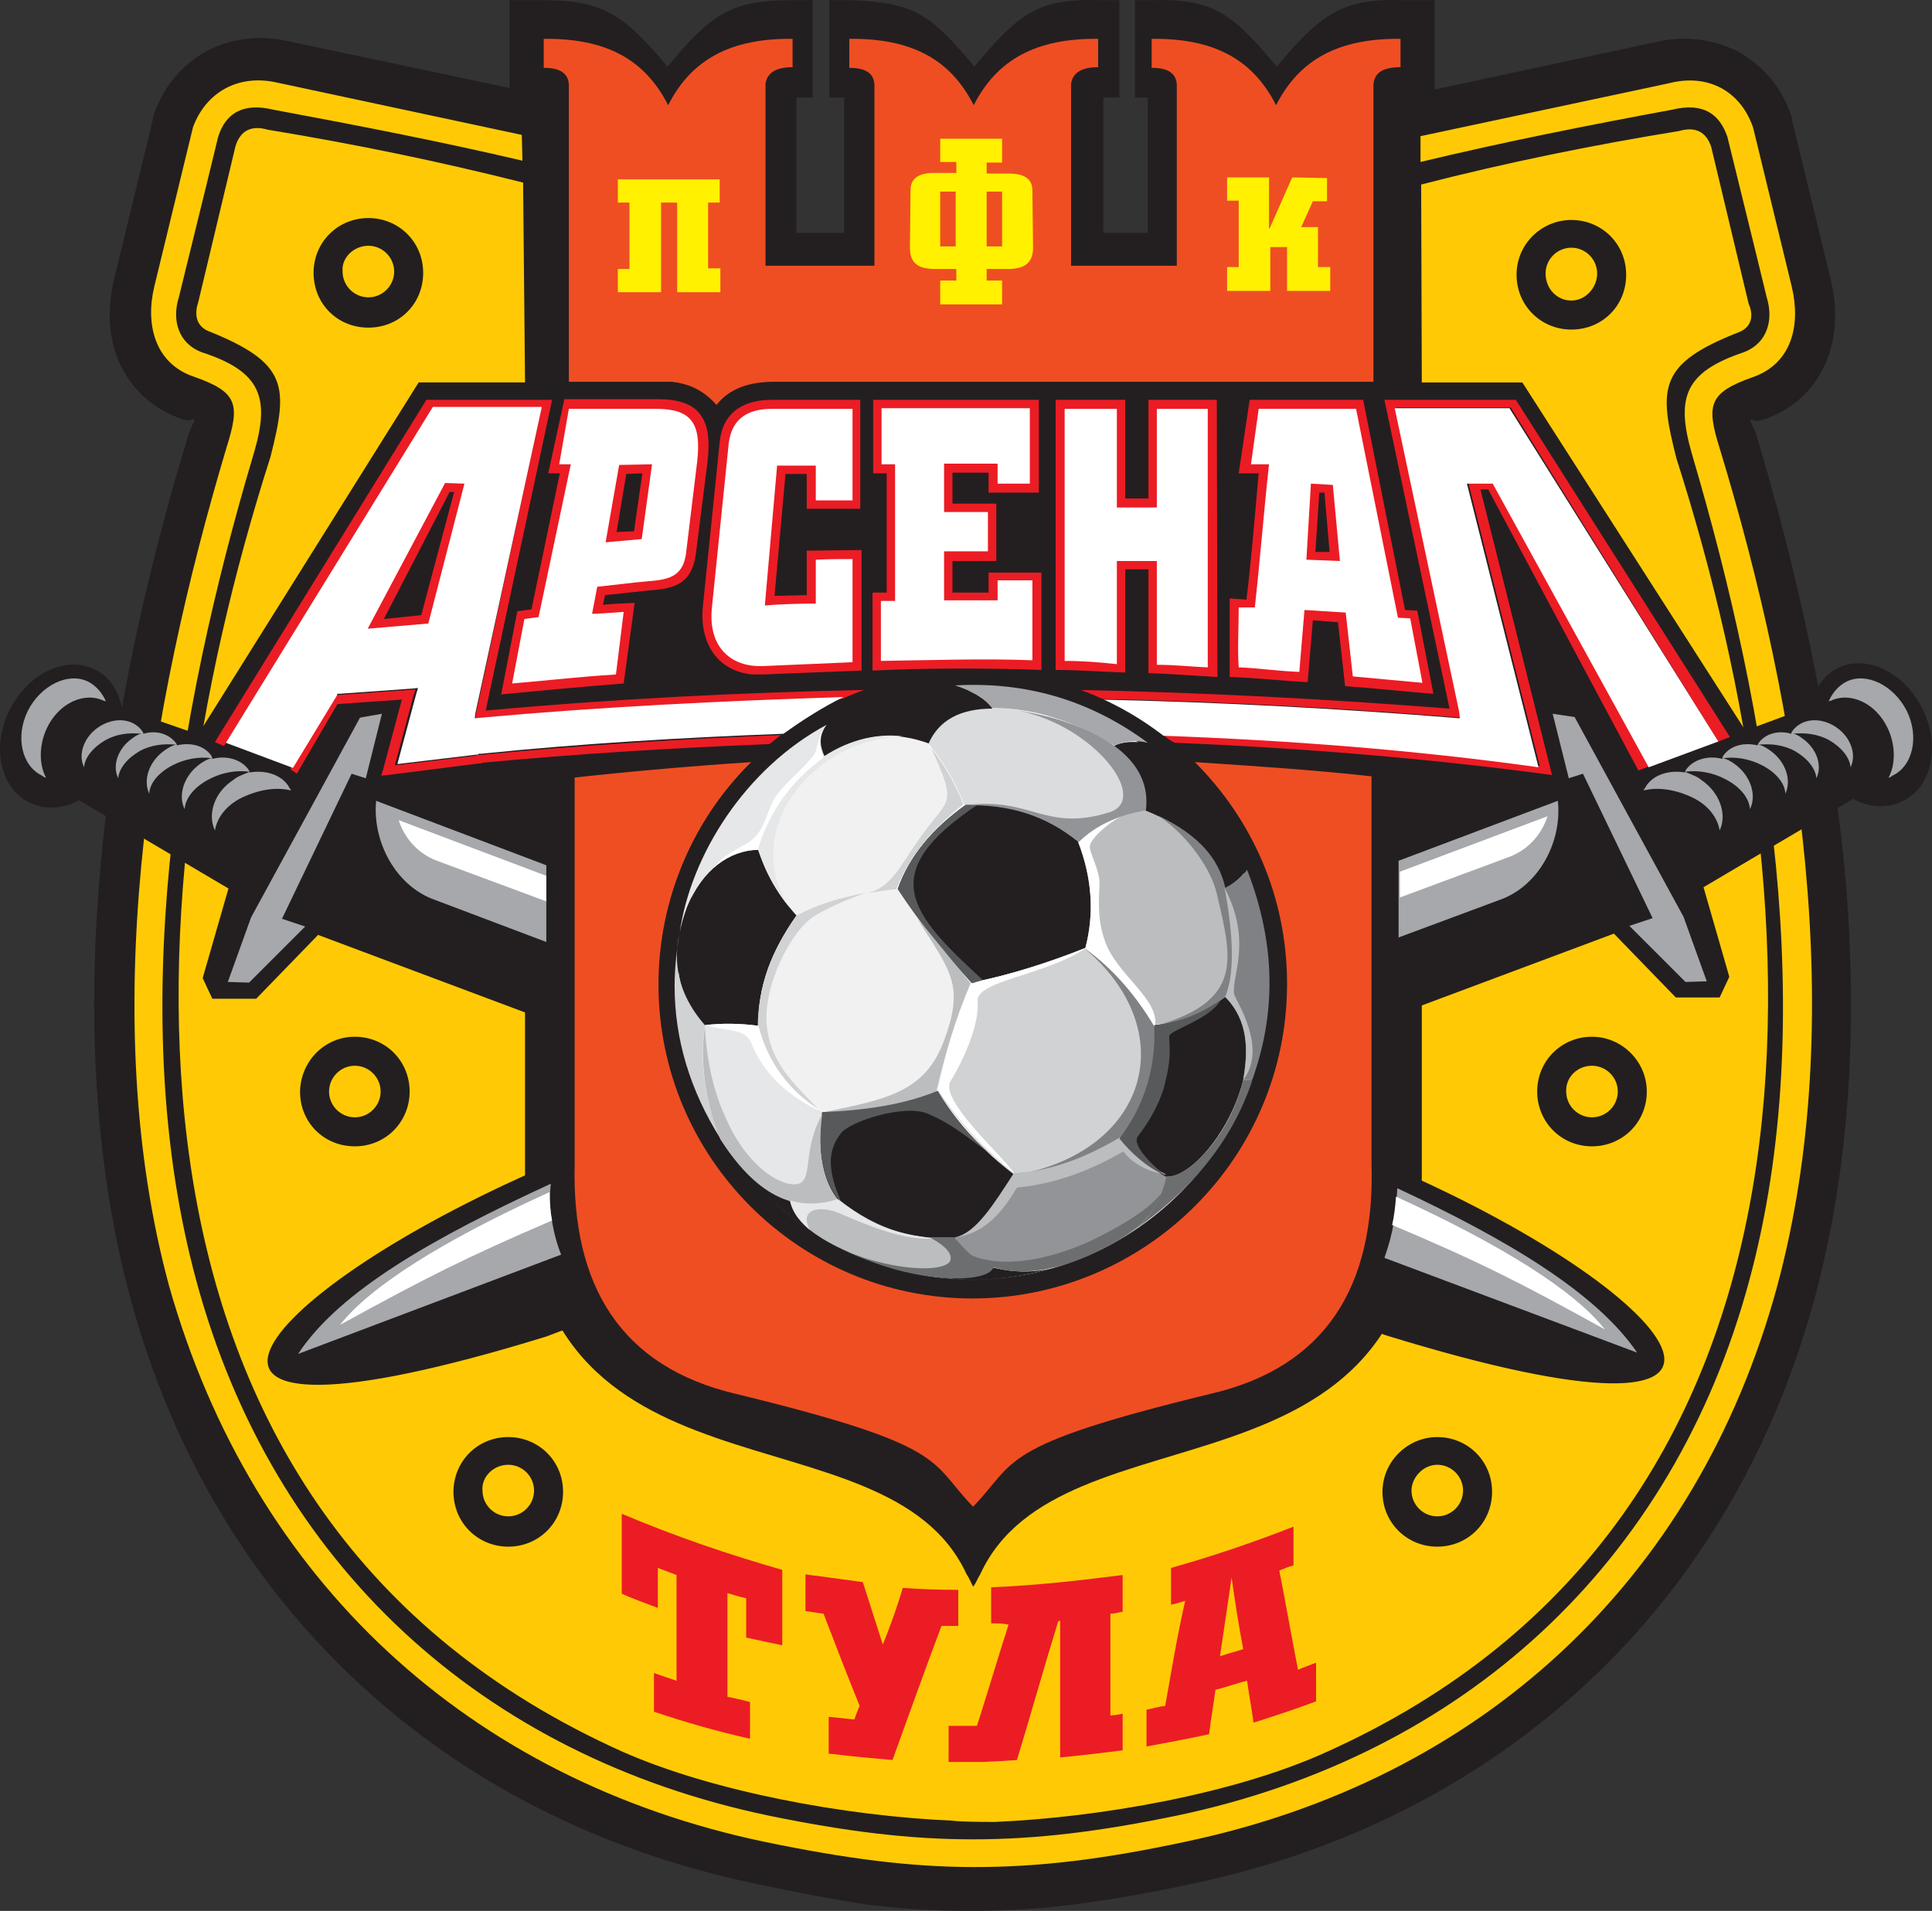 <?xml version="1.0" encoding="UTF-8" standalone="no"?>
<svg
   xmlns:dc="http://purl.org/dc/elements/1.1/"
   xmlns:cc="http://creativecommons.org/ns#"
   xmlns:rdf="http://www.w3.org/1999/02/22-rdf-syntax-ns#"
   xmlns:svg="http://www.w3.org/2000/svg"
   xmlns="http://www.w3.org/2000/svg"
   xmlns:sodipodi="http://sodipodi.sourceforge.net/DTD/sodipodi-0.dtd"
   xmlns:inkscape="http://www.inkscape.org/namespaces/inkscape"
   inkscape:version="1.0 (4035a4fb49, 2020-05-01)"
   sodipodi:docname="87.svg"
   id="svg120"
   version="1.1"
   fill="none"
   viewBox="0 0 300 296.741"
   height="296.741"
   width="300">
  <rect x="0" y="0" width="300" height="296.741" fill="#333333" stroke="none"/>
  <defs
     id="defs124" />
  <sodipodi:namedview
     inkscape:current-layer="svg120"
     inkscape:window-maximized="1"
     inkscape:window-y="-8"
     inkscape:window-x="-8"
     inkscape:cy="148.00002"
     inkscape:cx="149.99998"
     inkscape:zoom="2.4285714"
     showgrid="false"
     id="namedview122"
     inkscape:window-height="1017"
     inkscape:window-width="1920"
     inkscape:pageshadow="2"
     inkscape:pageopacity="0"
     guidetolerance="10"
     gridtolerance="10"
     objecttolerance="10"
     borderopacity="1"
     bordercolor="#666666"
     pagecolor="#ffffff" />
  <path
     id="path2"
     fill="#231f20"
     d="m 117.365,292.537 c -24.326,-5.106 -45.248,-15.817 -61.966,-31.434 -16.518,-15.416 -28.631,-35.438 -35.138,-59.464 -5.806,-21.523 -6.707,-44.647 -4.605,-67.672 2.102,-22.824 7.208,-45.449 13.514,-66.171 0.601,-1.902 1.101,-2.403 1.001,-2.603 -0.1,-0.4 -0.401,0.401 -1.902,-0.1 -4.905,-1.702 -7.908,-4.905 -9.71,-8.709 -1.802,-4.004 -1.902,-8.709 -0.801,-13.214 l 6.006,-24.727 v -0.3 l 0.1,-0.3 c 1.502,-4.405 4.405,-7.808 8.209,-9.911 3.604,-1.902 8.109,-2.603 12.814,-1.502 l 42.145,8.91 5.706,1.201 -0.601,5.806 -0.3,4.205 -0.601,8.109 -3.504,-0.801 0.301,25.727 H 213.668 l -0.1,-25.727 -4.304,1.101 -0.301,-8.309 -0.1,-4.205 -0.1,-5.606 5.406,-1.101 42.946,-9.21 c 4.705,-1.101 9.009,-0.4 12.814,1.502 3.704,2.102 6.707,5.406 8.208,9.911 l 0.1,0.3 v 0.3 l 6.007,24.727 c 1.101,4.405 1.001,9.21 -0.801,13.214 -1.802,4.004 -4.905,7.108 -9.71,8.709 -1.502,0.601 -1.702,-0.4 -1.902,0.1 -0.101,0.3 0.4,0.701 1.001,2.603 6.206,20.723 11.212,43.347 13.514,66.171 2.202,23.025 1.201,46.25 -4.605,67.673 -6.507,23.925 -18.62,44.047 -35.137,59.463 -16.718,15.617 -37.841,26.429 -61.967,31.434 -6.507,1.401 -12.413,2.402 -17.819,3.103 -5.406,0.701 -10.711,1.001 -16.117,1.001 h -0.1 c -5.406,0 -10.612,-0.3 -16.117,-1.001 -4.706,-0.701 -10.412,-1.802 -17.119,-3.203 z" />
  <path
     id="path4"
     fill="#ffca05"
     d="m 247.204,165.501 c 2.203,0 4.005,1.802 4.005,4.004 0,2.203 -1.802,4.004 -4.005,4.004 -2.202,0 -4.004,-1.801 -4.004,-4.004 -0.1,-2.202 1.702,-4.004 4.004,-4.004 z m -128.437,120.529 c 12.613,2.603 22.524,3.904 32.535,3.904 h 0.1 c 10.01,0 19.921,-1.201 32.535,-3.904 45.849,-9.61 79.485,-40.343 91.998,-86.192 11.212,-41.445 3.504,-89.496 -8.91,-130.24 -2.102,-6.707 -1.701,-8.609 5.106,-11.012 6.106,-2.102 7.508,-8.109 6.106,-14.015 l -6.006,-24.727 c -1.902,-5.606 -6.907,-8.509 -13.114,-6.907 l -38.541,8.209 v 4.004 c 12.914,-3.103 26.028,-5.706 39.042,-8.109 4.905,-1.201 7.407,0.701 8.609,4.205 2.102,8.609 4.004,16.217 6.106,24.927 1.101,3.504 0.1,7.108 -3.503,8.509 -9.31,3.103 -10.612,7.108 -8.109,15.817 11.913,40.343 19.921,87.594 8.909,128.338 -11.912,44.247 -44.647,73.779 -88.795,83.089 -12.113,2.502 -21.823,3.704 -31.734,3.704 h -0.1 c -9.71,0 -19.621,-1.202 -31.734,-3.704 -44.347,-9.31 -76.882,-38.942 -88.795,-83.089 -11.012,-40.744 -3.103,-87.995 8.909,-128.338 2.603,-8.709 1.201,-12.814 -8.109,-15.817 -3.604,-1.401 -4.605,-5.005 -3.504,-8.509 2.102,-8.609 4.004,-16.217 6.106,-24.927 1.101,-3.504 3.704,-5.406 8.609,-4.205 12.914,2.403 25.828,4.905 38.642,7.909 l -0.101,-4.004 -37.94,-8.109 c -6.106,-1.401 -11.112,1.502 -13.114,6.907 l -6.006,24.726 c -1.401,5.806 0,11.913 6.107,14.015 6.907,2.402 7.208,4.305 5.105,11.012 -12.213,40.844 -20.122,88.795 -8.909,130.24 13.014,45.849 46.65,76.682 92.499,86.292 z m 35.738,-3.103 c 16.418,-0.701 37.14,-4.405 51.155,-10.712 81.988,-36.639 77.182,-130.64 54.658,-201.015 -2.803,-11.012 -2.803,-14.716 9.711,-19.621 1.802,-0.701 2.402,-2.403 1.501,-4.405 l -5.806,-24.326 c -0.801,-2.503 -2.603,-3.203 -5.005,-2.503 -13.515,2.202 -26.829,4.905 -40.043,8.309 l 0.1,30.833 V 182.519 c 0,53.057 -56.06,34.637 -68.573,61.966 -0.401,0.601 -0.701,1.502 -1.102,1.902 -0.3,-0.6 -0.7,-1.501 -1.001,-1.902 -12.513,-27.229 -68.573,-8.709 -68.573,-61.966 V 59.387 l -0.3,-31.033 c -13.114,-3.304 -26.229,-6.006 -39.643,-8.209 -2.403,-0.701 -4.205,0 -5.005,2.503 l -5.806,24.326 c -0.701,2.102 -0.1,3.704 1.502,4.405 12.513,5.005 12.513,8.609 9.71,19.621 -22.524,70.375 -27.429,164.175 54.658,201.015 14.015,6.207 34.737,10.011 51.155,10.711 1.401,0.201 5.005,0.201 6.707,0.201 z m 92.699,-121.931 c -4.705,0 -8.509,3.704 -8.509,8.509 0,4.705 3.704,8.509 8.509,8.509 4.705,0 8.509,-3.704 8.509,-8.509 0,-4.705 -3.904,-8.509 -8.509,-8.509 z M 57.201,33.86 c 4.705,0 8.509,3.704 8.509,8.509 0,4.805 -3.704,8.509 -8.509,8.509 -4.805,0 -8.509,-3.704 -8.509,-8.509 0,-4.805 3.804,-8.509 8.509,-8.509 z m 186.8,0.3 c 4.705,0 8.509,3.704 8.509,8.509 0,4.805 -3.704,8.509 -8.509,8.509 -4.705,0 -8.509,-3.704 -8.509,-8.509 0,-4.805 3.904,-8.509 8.509,-8.509 z M 55.099,160.996 c 4.705,0 8.509,3.704 8.509,8.509 0,4.705 -3.704,8.509 -8.509,8.509 -4.805,0 -8.509,-3.704 -8.509,-8.509 0.1,-4.705 3.804,-8.509 8.509,-8.509 z m 23.825,62.167 c 4.705,0 8.509,3.704 8.509,8.509 0,4.705 -3.704,8.509 -8.509,8.509 -4.705,0 -8.509,-3.704 -8.509,-8.509 0,-4.705 3.704,-8.509 8.509,-8.509 z m 144.255,0 c 4.705,0 8.509,3.704 8.509,8.509 0,4.705 -3.704,8.509 -8.509,8.509 -4.705,0 -8.51,-3.704 -8.51,-8.509 0,-4.705 3.905,-8.509 8.51,-8.509 z M 57.201,38.165 c 2.202,0 4.004,1.802 4.004,4.004 0,2.202 -1.802,4.004 -4.004,4.004 -2.202,0 -4.004,-1.802 -4.004,-4.004 -0.2,-2.202 1.802,-4.004 4.004,-4.004 z m 186.8,0.3 c 2.202,0 4.004,1.802 4.004,4.004 0,2.202 -1.802,4.205 -4.004,4.205 -2.203,0 -4.004,-1.802 -4.004,-4.205 0,-2.202 1.801,-4.004 4.004,-4.004 z M 55.099,165.501 c 2.202,0 4.004,1.802 4.004,4.004 0,2.203 -1.802,4.004 -4.004,4.004 -2.202,0 -4.004,-1.801 -4.004,-4.004 0,-2.202 1.802,-4.004 4.004,-4.004 z m 23.825,61.966 c 2.203,0 4.004,1.802 4.004,4.005 0,2.202 -1.801,4.004 -4.004,4.004 -2.202,0 -4.004,-1.802 -4.004,-4.004 -0.2,-2.003 1.602,-4.005 4.004,-4.005 z m 144.255,0 c 2.202,0 4.004,1.802 4.004,4.005 0,2.202 -1.802,4.004 -4.004,4.004 -2.203,0 -4.005,-1.802 -4.005,-4.004 0,-2.003 1.802,-4.005 4.005,-4.005 z"
     clip-rule="evenodd"
     fill-rule="evenodd" />
  <path
     id="path6"
     fill="#231f20"
     d="m 30.772,114.046 34.237,-54.659 h 19.921 v -43.647 h -0.6 -5.206 v -5.306 -7.007 -3.404 h 5.106 c 9.41,0 12.613,2.202 19.42,10.311 6.808,-8.109 9.711,-10.311 19.421,-10.311 h 3.103 v 3.304 7.108 4.705 h -1.701 c -0.401,0 -0.601,0 -0.801,0 v 21.023 h 7.408 v -21.023 h -0.601 -1.702 v -4.705 -7.007 -3.404 h 3.104 c 10.11,0.3 12.613,2.202 19.42,10.311 6.808,-8.109 9.711,-10.611 19.421,-10.311 h 3.104 v 3.304 7.108 4.705 h -1.702 c -0.401,0 -0.601,0 -0.801,0 v 21.023 h 6.907 v -21.023 h -0.6 -1.402 v -4.705 -7.007 -3.404 h 2.603 c 9.71,-0.3 12.613,2.202 19.421,10.311 6.807,-8.109 10.11,-10.611 19.42,-10.311 h 5.106 v 3.304 7.108 5.306 h -5.306 c -0.4,0 -0.6,0 -0.801,0 l 0.1,43.647 h 19.621 l 34.638,54.058 10.01,-3.704 c 0.601,-2.603 2.103,-4.905 4.305,-6.006 4.605,-2.203 10.411,0.701 13.214,6.407 2.803,5.706 1.402,12.213 -3.203,14.315 -2.403,1.101 -5.106,1.001 -7.609,-0.4 l -23.224,13.714 4.004,13.915 -1.502,3.204 h -6.807 l -9.61,-9.911 -33.736,12.613 0.1,23.926 v 0.1 c 45.749,20.122 64.769,46.25 -1.802,25.728 l -4.205,-1.502 c -13.214,22.324 -45.749,11.512 -59.964,34.537 -10.812,-21.123 -46.45,-13.114 -60.365,-35.037 l -5.806,2.202 c -67.572,20.822 -46.95,-6.207 0.1,-26.529 v -22.524 l -35.538,-13.314 -9.61,9.911 h -6.807 l -1.502,-3.204 4.004,-13.915 -23.225,-13.714 c -2.503,1.401 -5.306,1.501 -7.608,0.4 -4.605,-2.202 -6.006,-8.609 -3.203,-14.315 2.803,-5.706 8.709,-8.609 13.214,-6.407 2.403,1.101 3.704,3.303 4.305,6.006 z" />
  <path
     id="path8"
     fill="#ef4e23"
     d="m 88.334,59.387 v -46.249 c -0.1,-1.502 -1.001,-2.603 -3.904,-2.603 V 6.03 c 9.71,-0.1 15.717,3.203 19.32,10.311 3.604,-7.108 9.711,-10.411 19.321,-10.311 v 4.405 c -2.903,0 -4.004,1.101 -4.204,2.603 v 28.23 h 16.918 v -28.13 c -0.1,-1.502 -1.001,-2.603 -3.905,-2.603 V 6.03 c 9.711,-0.1 15.717,3.203 19.321,10.311 3.604,-7.108 9.711,-10.411 19.321,-10.311 v 4.405 c -2.903,0 -4.004,1.101 -4.205,2.603 v 28.23 h 16.418 v -28.13 c -0.1,-1.502 -1.001,-2.603 -3.904,-2.603 V 6.03 c 9.71,-0.1 15.717,3.203 19.32,10.311 3.604,-7.108 9.711,-10.411 19.321,-10.311 v 4.405 c -3.103,0 -4.004,1.101 -4.204,2.603 v 46.249 h -93.1 c -3.704,0 -6.907,1.001 -8.91,3.604 -2.102,-2.403 -4.404,-3.304 -6.907,-3.604 H 88.334 Z m 0.801,61.366 c 9.21,-1.001 18.319,-1.802 27.529,-2.403 -8.909,8.71 -14.315,21.023 -14.315,34.437 0,26.929 21.823,48.752 48.752,48.752 26.929,0 48.752,-21.823 48.752,-48.752 0,-13.514 -5.406,-25.527 -14.315,-34.437 9.21,0.601 18.32,1.202 27.429,2.203 v 60.064 c 0.601,19.221 -7.207,31.734 -25.027,35.838 -33.335,8.109 -29.932,10.412 -36.839,17.519 -6.907,-7.107 -3.504,-9.41 -36.839,-17.519 -17.819,-4.204 -25.528,-16.717 -25.027,-35.838 v -59.864 z"
     clip-rule="evenodd"
     fill-rule="evenodd" />
  <path
     id="path10"
     fill="#a6a8ab"
     d="m 286.746,105.837 c -1.201,0.601 -2.202,1.702 -2.803,3.103 0,0 0.1,-0.1 0.301,-0.1 3.103,-1.501 7.107,0.401 8.909,4.305 1.201,2.603 1.201,5.606 0.1,7.608 0.1,0 0.401,-0.1 0.601,-0.3 3.203,-1.502 4.204,-6.107 2.202,-10.111 -2.002,-3.904 -6.206,-6.007 -9.31,-4.505 z m -273.092,0 c 1.201,0.601 2.202,1.702 2.803,3.103 0,0 -0.1,-0.1 -0.3,-0.1 -3.103,-1.501 -7.108,0.401 -8.91,4.305 -1.201,2.603 -1.201,5.606 -0.1,7.608 -0.1,0 -0.4,-0.1 -0.601,-0.3 -3.203,-1.502 -4.205,-6.107 -2.202,-10.111 2.002,-3.904 6.207,-6.007 9.31,-4.505 z m 53.958,33.936 17.218,6.507 v -11.913 l -26.428,-10.01 c -0.601,6.407 3.103,13.314 9.21,15.416 z m 147.357,55.56 39.242,14.715 c -6.406,-9.41 -20.321,-17.618 -37.239,-25.527 -0.201,3.804 -0.601,6.908 -2.003,10.812 z m -155.666,-84.491 -2.503,10.011 -2.202,-0.701 -10.812,22.524 3.604,1.202 -8.709,8.709 -3.304,-0.1 3.604,-10.011 16.918,-31.033 z m -23.125,10.311 c -2.903,1.902 -4.004,5.306 -2.803,7.809 0.3,-1.902 1.702,-3.904 4.205,-5.106 2.503,-1.201 5.306,-1.702 7.608,-1.101 -0.1,-0.3 -0.3,-0.4 -0.401,-0.701 -1.201,-1.802 -3.604,-2.502 -6.006,-2.102 0,-0.1 -0.1,-0.1 -0.1,-0.3 -1.101,-1.702 -3.504,-2.403 -5.706,-1.802 0,-0.1 -0.1,-0.301 -0.1,-0.401 -1.101,-1.701 -3.304,-2.202 -5.406,-1.701 0,-0.101 -0.1,-0.301 -0.1,-0.301 -1.101,-1.501 -3.103,-2.102 -5.106,-1.501 0,-0.1 -0.1,-0.301 -0.1,-0.301 -1.401,-2.102 -4.405,-2.402 -6.907,-0.7 -2.202,1.501 -3.203,4.204 -2.202,6.206 0.1,-1.501 1.401,-3.103 3.304,-4.204 1.802,-1.001 3.704,-1.202 5.606,-1.001 -0.601,0.1 -1.001,0.4 -1.401,0.7 -2.202,1.502 -3.203,4.205 -2.202,6.207 0.1,-1.502 1.401,-3.103 3.304,-4.204 1.802,-1.002 3.904,-1.202 5.706,-1.002 -0.601,0.101 -1.101,0.401 -1.702,0.801 -2.503,1.702 -3.504,4.605 -2.503,6.808 0.1,-1.702 1.502,-3.304 3.604,-4.405 1.902,-1.001 4.205,-1.402 6.107,-1.101 -0.601,0.1 -1.101,0.4 -1.702,0.801 -2.603,1.801 -3.604,4.905 -2.503,7.107 0.1,-1.702 1.502,-3.504 3.904,-4.705 1.902,-1.001 4.205,-1.401 6.207,-1.101 -1.201,0.5 -1.902,0.701 -2.603,1.301 z m 196.61,18.62 -15.616,5.806 v -11.912 l 24.726,-9.31 c 0.701,6.407 -3.003,13.314 -9.11,15.416 z m -145.655,55.059 -40.844,15.417 c 6.507,-9.911 21.423,-18.22 39.242,-26.429 -0.401,3.204 0.2,7.508 1.602,11.012 z m 153.964,-83.99 2.503,10.011 2.202,-0.701 10.812,22.424 -3.604,1.202 8.709,8.709 3.304,-0.1 -3.604,-10.011 -16.918,-31.033 z m 23.125,10.311 c 2.803,1.902 4.004,5.306 2.803,7.809 -0.3,-1.902 -1.702,-3.904 -4.204,-5.106 -2.503,-1.201 -5.306,-1.702 -7.609,-1.101 0.101,-0.3 0.301,-0.4 0.401,-0.701 1.201,-1.802 3.604,-2.502 6.006,-2.102 0,-0.1 0.1,-0.1 0.1,-0.3 1.102,-1.702 3.504,-2.403 5.707,-1.802 0,-0.1 0.1,-0.301 0.1,-0.401 1.101,-1.701 3.303,-2.202 5.405,-1.701 0,-0.101 0.101,-0.301 0.101,-0.301 1.001,-1.501 3.103,-2.102 5.105,-1.501 0,-0.1 0.1,-0.301 0.1,-0.301 1.402,-2.102 4.405,-2.402 6.908,-0.7 2.202,1.501 3.203,4.204 2.202,6.206 -0.1,-1.501 -1.402,-3.103 -3.304,-4.204 -1.802,-1.001 -3.904,-1.202 -5.606,-1.001 0.601,0.1 1.001,0.4 1.402,0.7 2.202,1.502 3.203,4.205 2.202,6.207 -0.1,-1.502 -1.401,-3.103 -3.303,-4.204 -1.802,-1.002 -3.905,-1.202 -5.706,-1.002 0.6,0.101 1.101,0.401 1.701,0.801 2.503,1.702 3.504,4.605 2.503,6.808 -0.1,-1.702 -1.502,-3.304 -3.604,-4.405 -1.902,-1.001 -4.204,-1.402 -6.106,-1.101 0.6,0.1 1.101,0.4 1.701,0.801 2.603,1.801 3.604,4.905 2.503,7.107 -0.1,-1.702 -1.501,-3.504 -3.904,-4.705 -1.902,-1.001 -4.205,-1.401 -6.207,-1.101 1.202,0.5 1.902,0.701 2.603,1.301 z"
     clip-rule="evenodd"
     fill-rule="evenodd" />
  <path
     id="path12"
     fill="#ffffff"
     d="m 84.73,135.969 -22.824,-8.609 c 0.701,2.202 2.503,5.106 6.207,6.407 l 16.718,6.207 v -4.005 z m -31.934,69.775 c 4.705,-6.006 16.017,-13.114 32.535,-20.622 0,1.501 0.1,3.103 0.4,4.405 -13.514,5.806 -19.621,8.909 -32.935,16.217 z m 196.41,0.701 c -4.705,-6.007 -16.017,-13.114 -32.435,-20.622 -0.1,1.501 -0.3,3.103 -0.6,4.404 13.514,5.706 19.821,8.91 33.035,16.218 z m -31.834,-71.076 22.925,-8.61 c -0.701,2.203 -2.503,5.106 -6.207,6.407 l -16.718,6.207 z"
     clip-rule="evenodd"
     fill-rule="evenodd" />
  <path
     id="path14"
     fill="#ec1c24"
     d="m 119.868,62.09 h 13.714 v 16.918 h -8.309 v -5.405 h -3.303 l -1.702,18.92 c 1.502,0 3.604,-0.1 5.005,-0.1 v -6.908 l 8.509,-0.1 c 0,6.207 0,12.514 0,18.72 l -15.316,0.601 c -0.601,0 -1.101,0 -1.702,0 -5.706,-0.601 -8.209,-5.306 -7.608,-10.712 l 2.603,-25.427 c 0.5,-4.705 3.804,-6.507 8.109,-6.507 z m -74.781,57.362 6.807,-11.212 0.1,-0.301 h 0.3 l 11.212,-0.801 1.001,-0.1 -0.3,1.001 -2.903,10.812 12.614,-1.502 v -0.1 h 0.4 c 15.717,-1.501 31.433,-2.502 46.95,-3.103 -0.601,0.4 -1.201,1.001 -1.802,1.401 -14.916,0.601 -29.732,1.502 -44.648,2.904 v 0.1 h -0.401 l -14.215,1.802 -1.001,0.1 0.3,-1.001 2.903,-10.812 -10.011,0.701 -6.307,10.811 z m 135.446,-5.406 c 19.621,0.701 39.242,2.202 58.562,4.905 l -11.112,-44.047 h 4.005 l 24.226,44.047 -1.802,0.701 -23.325,-43.647 h -1.202 l 11.112,44.348 c -19.421,-2.603 -38.941,-4.205 -58.562,-5.006 -0.701,-0.3 -1.202,-0.701 -1.902,-1.301 z m 86.292,1.101 1.802,-0.701 -33.236,-52.356 h -20.422 l 10.111,47.952 c -19.02,-1.502 -38.241,-2.503 -57.561,-2.904 1.201,0.401 2.402,1.002 3.603,1.402 18.62,0.4 37.14,1.401 55.76,2.903 l -0.1,-1.001 -10.011,-47.151 h 17.819 z m -135.946,-6.607 c 1.102,-0.601 2.403,-1.001 3.604,-1.402 -19.621,0.401 -39.242,1.402 -59.063,3.204 l 10.311,-48.252 h -19.521 l -32.234,52.156 -0.601,1.001 1.401,0.601 32.335,-52.356 h 16.918 l -10.111,47.25 -0.1,0.801 1.001,-0.1 c 18.62,-1.602 37.44,-2.503 56.06,-2.903 z m -61.465,-33.736 2.903,0.1 -5.706,21.723 -9.31,0.801 z m 1.401,1.602 -5.106,19.02 -5.806,0.601 10.211,-19.822 z m 16.117,-2.904 -4.404,21.123 -2.203,0.3 -2.502,12.914 c 6.206,-0.6 12.613,-1.201 19.02,-1.702 l 1.702,-12.513 c -1.702,0.1 -3.204,0.1 -4.905,0.3 l 0.3,-1.501 6.507,-0.701 c 3.904,-0.3 6.907,-0.701 7.608,-5.706 l 1.802,-14.215 c 0.4,-3.504 0.1,-5.806 -1.101,-7.408 -1.202,-1.702 -3.504,-2.403 -6.507,-2.403 H 87.633 l -2.503,11.512 z m 11.513,9.01 -2.803,0.3 1.501,-9.209 h 2.503 z m 39.242,-9.01 h -2.103 v -11.412 h 25.728 v 14.416 h -7.808 v -3.104 h -5.606 v 4.805 c 2.502,0 4.304,0 6.807,0 v 8.91 h -6.807 v 4.905 c 1.501,0 4.004,0 5.606,0 v -3.103 h 8.208 v 1.401 13.715 c -8.208,-0.3 -18.119,-0.3 -26.228,0.1 0,-4.004 0,-8.108 0,-12.113 h 2.203 z m 26.228,-11.412 v 41.945 c 3.604,0 7.207,0.3 10.811,0.401 V 88.418 h 3.604 c 0,5.406 0,10.812 0,16.118 3.604,0.1 7.108,0.4 10.712,0.6 l -0.1,-43.046 h -10.612 v 15.317 h -3.604 v -15.317 z m 27.029,30.833 v 12.213 c 3.904,0.1 8.208,0.601 12.113,0.801 l 0.8,-9.61 3.905,0.3 1.101,9.911 1.101,0.1 c 4.205,0.3 8.509,0.801 12.614,1.101 l -2.503,-12.914 -1.902,-0.1 -6.507,-32.635 h -17.619 l -1.702,11.412 h 3.103 c -0.6,6.507 -1.101,13.114 -1.902,19.621 z m 13.314,-7.207 h 2.202 l -1.001,-9.21 h -0.801 z" />
  <path
     id="path16"
     fill="#ffffff"
     d="m 119.868,63.492 c -3.604,0 -6.207,1.401 -6.707,5.306 l -2.603,25.428 c -0.701,6.206 2.903,9.41 7.908,9.209 l 13.915,-0.6 c 0,-5.306 0,-10.712 0,-16.017 -2.402,0 -3.303,0 -5.706,0.1 0,2.602 0,4.304 0,6.807 -2.202,0 -5.706,0.1 -7.908,0.3 l 1.902,-21.723 c 1.902,0 4.004,0 6.006,0 0,1.902 0,3.504 0,5.406 2.203,0 3.304,0 5.706,0 0,-4.705 0,-9.41 0,-14.215 -4.404,0 -8.008,0 -12.513,0 z m -50.454,11.312 2.903,0.1 -5.706,21.723 -9.31,0.801 z m 52.256,39.142 c -15.717,0.6 -31.234,1.501 -46.95,3.103 h -0.4 v 0.1 l -12.614,1.502 2.903,-10.812 0.3,-1.001 -1.001,0.1 -11.212,0.801 h -0.3 l -0.1,0.3 -6.807,11.212 -10.411,-3.904 32.134,-52.156 h 16.919 l -10.311,47.551 -0.1,0.801 1.001,-0.1 c 18.92,-1.702 37.64,-2.603 56.26,-3.203 -3.304,1.601 -6.307,3.603 -9.31,5.706 z m 145.155,1.201 -32.434,-51.756 h -17.82 l 10.011,47.151 0.1,1.001 c -18.52,-1.502 -37.14,-2.503 -55.759,-2.903 3.303,1.502 6.507,3.504 9.41,5.606 19.621,0.701 39.242,2.202 58.562,4.905 l -11.112,-44.047 h 4.005 l 24.226,44.047 z M 86.833,72.101 h 1.801 l -5.005,23.725 -2.202,0.301 -1.902,10.01 c 6.907,-0.6 10.01,-1.001 16.117,-1.401 l 1.201,-9.711 c -1.501,0.1 -4.004,0.301 -4.905,0.301 l 0.801,-4.205 6.207,-0.701 c 3.904,-0.4 7.107,-0.1 7.608,-4.705 l 1.701,-14.015 c 0.701,-6.106 -1.001,-8.209 -6.406,-8.209 -4.605,0 -8.71,0 -13.515,0 z m 14.415,0 -5.306,0.1 -2.002,12.013 5.606,-0.601 z m 35.638,0 c 0.601,0 1.502,0 2.102,0 0,7.408 0,13.715 0,21.223 h -2.202 v 9.31 c 7.208,-0.101 16.217,-0.401 23.525,-0.101 0,-4.304 0,-8.108 0,-12.413 -2.402,0 -3.103,0 -5.406,0 0,1.402 0,1.802 0,3.103 -2.202,0 -6.106,0 -8.308,0 0,-2.402 0,-5.105 0,-7.608 1.902,0 4.705,0 6.807,0 0,-2.402 0,-3.704 0,-6.106 -1.902,0 -4.905,0 -6.807,0 0,-2.503 0,-5.006 0,-7.508 1.501,0 6.707,0 8.308,0 0,1.501 0,1.401 0,3.103 2.203,0 2.803,0 5.006,0 0,-4.205 0,-7.508 0,-11.713 -7.108,0 -16.017,0 -23.025,0 0,2.703 0,6.006 0,8.709 z m 28.431,30.533 V 63.492 c 2.602,0 5.305,0 8.108,0 0,5.106 0,10.11 0,15.316 1.502,0 4.705,0 6.207,0 0,-5.105 0,-10.311 0,-15.316 h 7.908 v 30.733 9.41 c -2.602,-0.101 -5.105,-0.401 -7.908,-0.401 0,-5.306 0,-10.811 0,-16.117 -1.502,0 -4.705,0 -6.207,0 0,5.306 0,10.711 0,16.017 -2.803,-0.3 -5.305,-0.5 -8.108,-0.5 z m 27.029,-8.309 h 2.502 c 0.801,-7.208 1.402,-14.916 2.203,-22.224 h -2.803 l 1.201,-8.609 h 15.116 l 6.507,32.434 1.902,0.1 1.902,10.011 c -3.504,-0.3 -7.408,-0.701 -10.812,-1.001 l -1.101,-9.911 -6.407,-0.4 -0.8,9.61 c -3.104,-0.1 -6.507,-0.6 -9.41,-0.7 -0.201,-2.603 0,-6.507 0,-9.31 z m 15.716,-7.208 -5.105,-0.1 0.701,-11.813 h 3.303 z" />
  <path
     id="path18"
     fill="#231f20"
     d="m 151.001,201.64 c 26.829,0 48.752,-21.924 48.752,-48.753 0,-26.828 -21.923,-48.752 -48.752,-48.752 -26.829,0 -48.752,21.924 -48.752,48.752 0,26.929 21.923,48.753 48.752,48.753 z"
     clip-rule="evenodd"
     fill-rule="evenodd" />
  <path
     id="path20"
     stroke-miterlimit="22.926"
     stroke-width="0.117"
     stroke="#231f20"
     fill="#ffffff"
     d="m 151.001,198.736 c 25.127,0 45.749,-20.622 45.749,-45.749 0,-25.126 -20.522,-45.748 -45.749,-45.748 -25.227,0 -45.749,20.622 -45.749,45.748 0.1,25.127 20.622,45.749 45.749,45.749 z"
     clip-rule="evenodd"
     fill-rule="evenodd" />
  <path
     id="path22"
     fill="#e6e7e8"
     d="m 117.665,131.965 c -4.705,0 -10.311,3.904 -12.113,12.814 1.702,-11.913 10.111,-25.428 22.825,-32.235 -1.102,1.802 -1.102,3.304 -0.301,5.006 -5.005,3.704 -8.609,8.308 -10.411,14.415 z"
     clip-rule="evenodd"
     fill-rule="evenodd" />
  <path
     id="path24"
     fill="#231f20"
     d="m 150.901,152.687 c -4.205,-4.605 -8.109,-9.41 -11.512,-14.616 1.802,-5.105 5.405,-9.41 10.611,-13.114 6.807,-0.3 12.614,1.702 17.519,5.707 2.603,5.806 2.502,11.212 1.101,16.517 -5.806,2.303 -11.612,4.105 -17.719,5.506 z"
     clip-rule="evenodd"
     fill-rule="evenodd" />
  <path
     id="path26"
     fill="#f1f1f2"
     d="m 139.189,138.072 c -5.306,0.6 -10.612,1.501 -15.717,4.204 -2.603,-3.103 -4.705,-6.407 -6.007,-10.311 4.605,-14.215 17.119,-20.422 26.429,-16.518 2.502,2.803 4.204,6.207 5.706,9.611 -4.505,3.403 -8.309,7.608 -10.411,13.014 z"
     clip-rule="evenodd"
     fill-rule="evenodd" />
  <path
     id="path28"
     fill="#231f20"
     d="m 117.766,159.494 c -3.104,-0.7 -5.807,-0.4 -8.309,-0.1 -2.102,-2.502 -4.305,-5.606 -4.205,-10.611 0,-1.101 0,-2.403 0.301,-3.504 0.3,-1.501 0.7,-2.903 1.101,-4.304 2.402,-6.007 6.707,-8.91 11.112,-9.01 1.101,3.704 3.103,7.108 6.006,10.311 -4.004,5.306 -6.106,10.812 -6.006,17.218 z"
     clip-rule="evenodd"
     fill-rule="evenodd" />
  <path
     id="path30"
     fill="#f1f1f2"
     d="m 123.672,142.176 c 4.605,-2.403 10.011,-3.604 15.717,-4.205 3.504,5.106 7.408,10.011 11.512,14.616 -2.402,5.606 -4.004,11.212 -5.306,16.818 -6.406,2.503 -12.113,3.103 -17.919,3.303 -6.006,-4.204 -8.909,-8.609 -9.91,-13.314 -0.1,-6.006 2.002,-11.712 5.906,-17.218 z"
     clip-rule="evenodd"
     fill-rule="evenodd" />
  <path
     id="path32"
     fill="#d0d2d3"
     d="m 109.457,159.194 c -3.504,-4.004 -5.106,-8.609 -4.005,-14.015 -0.4,2.603 -0.701,5.306 -0.701,7.909 0,8.308 2.403,16.217 7.108,23.725 -2.102,-5.306 -3.203,-11.212 -2.402,-17.619 z"
     clip-rule="evenodd"
     fill-rule="evenodd" />
  <path
     id="path34"
     fill="#e6e7e8"
     d="m 109.456,159.194 c 2.503,-0.3 5.306,-0.3 8.309,0.1 1.502,5.806 4.906,10.311 9.911,13.314 -0.801,6.107 0,10.412 2.403,13.515 -6.908,2.402 -12.914,-1.001 -18.22,-9.31 -2.202,-5.506 -3.404,-11.312 -2.403,-17.619 z"
     clip-rule="evenodd"
     fill-rule="evenodd" />
  <path
     id="path36"
     fill="#231f20"
     d="m 127.676,172.709 c 6.907,-0.301 12.814,-1.202 17.919,-3.304 2.903,4.905 6.907,9.21 11.813,12.914 -3.704,6.206 -6.808,9.71 -9.21,9.91 -8.509,0.701 -13.515,-2.402 -18.22,-6.006 -2.302,-3.103 -3.103,-7.708 -2.302,-13.514 z"
     clip-rule="evenodd"
     fill-rule="evenodd" />
  <path
     id="path38"
     fill="#bbbdbf"
     d="m 122.671,186.423 c 1.101,4.705 7.208,7.608 14.716,10.111 7.808,2.503 16.117,2.403 17.118,0 -2.903,-0.701 -4.605,-2.403 -6.107,-4.305 -5.806,0.301 -11.712,-0.8 -18.219,-6.006 -2.603,0.801 -5.106,0.901 -7.508,0.2 z"
     clip-rule="evenodd"
     fill-rule="evenodd" />
  <path
     id="path40"
     fill="#231f20"
     d="m 122.671,186.423 c -2.203,-0.7 -5.706,-2.803 -8.91,-6.807 2.503,3.904 8.71,9.41 12.414,11.713 -1.802,-1.402 -3.104,-2.904 -3.504,-4.906 z"
     clip-rule="evenodd"
     fill-rule="evenodd" />
  <path
     id="path42"
     fill="#d0d2d3"
     d="m 150.801,152.587 c 6.206,-1.201 12.113,-3.103 17.819,-5.406 4.405,3.304 8.109,7.408 10.811,12.113 0.101,6.207 -1.201,12.213 -5.405,17.519 -5.106,2.803 -10.311,5.105 -16.518,5.606 -4.405,-3.504 -8.509,-7.808 -11.813,-12.914 0.901,-5.406 2.603,-11.112 5.106,-16.918 z"
     clip-rule="evenodd"
     fill-rule="evenodd" />
  <path
     id="path44"
     fill="#929497"
     d="m 148.298,192.129 c 3.304,-0.6 6.207,-5.105 9.21,-9.91 6.107,-0.401 11.513,-2.603 16.518,-5.606 2.102,2.803 4.605,4.405 7.208,5.806 -0.701,4.405 -2.603,8.109 -12.113,12.213 -8.509,4.104 -16.818,3.804 -20.823,-2.503 z"
     clip-rule="evenodd"
     fill-rule="evenodd" />
  <path
     id="path46"
     fill="#231f20"
     d="m 145.595,198.336 c 3.904,0.1 7.809,0.1 8.609,-1.502 4.005,1.001 7.508,0.701 10.612,-0.3 -4.605,1.402 -9.21,2.202 -13.715,2.202 -1.902,0 -3.704,-0.2 -5.506,-0.4 z"
     clip-rule="evenodd"
     fill-rule="evenodd" />
  <path
     id="path48"
     fill="#231f20"
     d="m 179.231,159.194 c 4.305,-0.4 7.909,-2.102 11.012,-4.405 9.41,9.01 -3.203,28.531 -9.21,27.93 -2.903,-1.501 -5.305,-3.503 -7.207,-5.806 4.004,-5.205 5.806,-11.012 5.405,-17.719 z"
     clip-rule="evenodd"
     fill-rule="evenodd" />
  <path
     id="path50"
     fill="#6d6e70"
     d="m 174.626,192.029 c 3.604,-2.402 5.406,-4.705 6.507,-9.31 3.704,0.1 10.011,-6.907 11.913,-15.016 0.401,0 1.001,0 1.402,0.1 -3.104,9.31 -9.51,17.419 -19.822,24.226 z"
     clip-rule="evenodd"
     fill-rule="evenodd" />
  <path
     id="path52"
     fill="#bbbdbf"
     d="m 168.52,147.281 c 1.401,-5.305 1.101,-10.811 -1.102,-16.517 2.803,-2.803 6.407,-4.305 10.412,-4.906 7.908,3.204 11.212,7.408 12.413,11.913 1.902,8.709 1.502,13.515 0.1,16.918 -3.203,2.603 -6.807,4.205 -11.012,4.405 -2.603,-4.605 -6.307,-8.509 -10.811,-11.813 z"
     clip-rule="evenodd"
     fill-rule="evenodd" />
  <path
     id="path54"
     fill="#808184"
     d="m 193.046,167.703 c 0.801,-4.705 0.801,-9.21 -2.803,-12.914 1.502,-3.203 1.402,-9.009 -0.1,-16.918 1.402,-0.6 2.503,-1.501 3.504,-2.803 4.705,12.113 4.304,22.825 0.801,32.635 -0.501,0.1 -0.901,0 -1.402,0 z"
     clip-rule="evenodd"
     fill-rule="evenodd" />
  <path
     id="path56"
     fill="#dbdcdd"
     d="m 149.8,125.058 c -1.502,-3.504 -3.204,-6.808 -5.706,-9.611 2.502,-5.706 9.41,-6.807 19.22,-4.004 10.712,3.103 15.417,8.109 14.616,14.415 -4.004,0.701 -7.608,2.103 -10.411,4.906 -5.106,-4.105 -10.812,-6.307 -17.719,-5.706 z"
     clip-rule="evenodd"
     fill-rule="evenodd" />
  <path
     id="path58"
     fill="#231f20"
     d="m 177.83,125.858 c 0.4,-3.503 -0.801,-6.807 -4.906,-10.01 1.402,-0.701 3.104,-0.801 5.306,-0.401 6.707,5.606 12.213,11.813 15.316,19.721 -1.101,1.402 -2.202,2.203 -3.503,2.803 -1.102,-5.305 -5.206,-9.31 -12.213,-12.113 z"
     clip-rule="evenodd"
     fill-rule="evenodd" />
  <path
     id="path60"
     fill="#a6a8ab"
     d="m 173.025,115.748 c -6.007,-3.604 -12.213,-5.807 -19.021,-5.807 -1.101,-1.701 -3.203,-2.602 -5.706,-3.503 10.712,-0.601 20.723,2.102 29.932,8.909 -2.002,-0.5 -3.704,-0.2 -5.205,0.401 z"
     clip-rule="evenodd"
     fill-rule="evenodd" />
  <path
     id="path62"
     fill="#231f20"
     d="m 128.077,117.55 c -0.801,-1.702 -1.001,-3.304 0.3,-5.006 5.806,-3.604 12.513,-5.606 20.121,-6.006 2.403,0.801 4.405,1.802 5.606,3.503 -5.005,0 -8.308,1.802 -9.91,5.406 -5.005,-1.802 -10.111,-1.802 -16.117,2.103 z"
     clip-rule="evenodd"
     fill-rule="evenodd" />
  <path
     id="path64"
     fill="#ffffff"
     d="m 150.801,152.587 c 6.206,-1.201 12.113,-3.103 17.819,-5.406 h 0.1 c -6.407,4.305 -17.218,5.106 -16.918,8.309 0.3,3.103 -1.702,8.309 -4.205,12.413 -1.802,2.904 8.309,11.813 9.911,14.316 -4.405,-3.504 -8.509,-7.809 -11.813,-12.914 0.901,-5.206 2.603,-10.912 5.106,-16.718 z"
     clip-rule="evenodd"
     fill-rule="evenodd" />
  <path
     id="path66"
     fill="#808184"
     d="m 168.42,147.281 c 4.604,3.304 8.108,7.408 10.811,12.113 0.701,5.406 -1.201,12.213 -5.406,17.519 -5.005,2.803 -10.311,5.106 -16.417,5.606 20.822,-3.504 26.328,-22.324 11.012,-35.238 z"
     clip-rule="evenodd"
     fill-rule="evenodd" />
  <path
     id="path68"
     fill="#808184"
     d="m 179.832,126.659 c 6.507,3.104 9.41,6.808 10.411,11.112 1.902,8.71 1.502,13.515 0.1,16.918 -2.903,2.503 -6.407,4.005 -10.111,4.405 12.914,-4.004 11.012,-10.411 8.71,-20.322 -0.801,-3.604 -4.405,-9.009 -9.11,-12.113 z"
     clip-rule="evenodd"
     fill-rule="evenodd" />
  <path
     id="path70"
     fill="#ffffff"
     d="m 168.52,147.281 c 1.401,-5.305 1.101,-10.811 -1.102,-16.517 1.902,-1.902 4.405,-3.204 7.208,-4.205 -2.102,0.801 -5.406,3.704 -5.406,4.905 0,1.102 1.702,4.005 1.502,6.007 -0.1,2.803 -0.3,5.306 0.801,8.509 1.702,5.306 8.709,9.21 7.808,13.514 -2.903,-4.805 -6.307,-8.909 -10.811,-12.213 z"
     clip-rule="evenodd"
     fill-rule="evenodd" />
  <path
     id="path72"
     fill="#bbbdbf"
     d="m 193.046,167.703 c 0.801,-4.705 0.801,-9.21 -2.803,-12.914 1.402,-3.303 1.402,-9.009 -0.1,-16.918 4.405,8.309 1.001,13.915 1.502,16.518 0.1,0.801 5.305,8.209 1.401,13.314 z"
     clip-rule="evenodd"
     fill-rule="evenodd" />
  <path
     id="path74"
     fill="#bbbdbf"
     d="m 148.398,192.129 c 3.204,-0.7 6.007,-5.305 9.01,-9.91 6.107,-0.401 11.412,-2.603 16.518,-5.606 2.102,2.803 4.605,4.405 7.207,5.806 -2.602,-0.4 -5.105,-1.502 -6.707,-3.604 -5.005,2.903 -10.411,5.006 -16.517,5.606 -2.403,4.105 -5.306,7.208 -9.511,7.708 z"
     clip-rule="evenodd"
     fill-rule="evenodd" />
  <path
     id="path76"
     fill="#6d6e70"
     d="m 180.332,185.322 c -1.401,3.604 -3.603,6.107 -11.212,9.61 -7.107,3.204 -14.015,3.504 -18.519,-0.1 4.705,2.102 11.712,1.101 18.92,-2.202 5.706,-2.803 8.909,-5.006 10.811,-7.308 z"
     clip-rule="evenodd"
     fill-rule="evenodd" />
  <path
     id="path78"
     fill="#58595b"
     d="m 179.231,159.194 c 4.005,-0.4 7.508,-1.902 10.412,-4.004 -1.902,3.303 -8.109,4.705 -8.109,5.806 0.3,3.304 -0.1,5.106 -0.801,7.909 -0.801,2.602 -2.102,5.005 -4.004,7.508 -1.001,1.101 1.401,3.904 4.304,6.206 -3.203,-1.501 -5.405,-3.604 -7.207,-5.806 3.904,-5.206 5.706,-11.012 5.405,-17.619 z"
     clip-rule="evenodd"
     fill-rule="evenodd" />
  <path
     id="path80"
     fill="#58595b"
     d="m 150.901,152.687 c -4.205,-4.605 -8.109,-9.41 -11.512,-14.615 1.802,-5.106 5.405,-9.411 10.611,-13.114 0.601,0 1.201,0 1.802,0 -16.017,10.711 -10.411,16.918 0.801,27.229 -0.701,0.2 -1.201,0.4 -1.702,0.5 z"
     clip-rule="evenodd"
     fill-rule="evenodd" />
  <path
     id="path82"
     fill="#d0d2d3"
     d="m 123.672,142.176 c 3.203,-1.702 6.807,-2.803 10.711,-3.504 -2.803,1.001 -5.405,2.102 -7.808,3.504 -3.904,2.402 -8.109,11.112 -7.508,17.118 0.701,6.407 5.005,9.61 8.509,13.515 -5.105,-2.903 -8.909,-8.61 -9.91,-13.315 0,-6.106 2.102,-11.812 6.006,-17.318 z"
     clip-rule="evenodd"
     fill-rule="evenodd" />
  <path
     id="path84"
     fill="#bbbdbf"
     d="m 142.392,142.576 c 0.601,0.601 7.909,9.611 8.309,10.111 -2.403,5.606 -4.004,11.212 -5.306,16.818 -6.407,2.503 -12.113,3.103 -17.919,3.304 10.111,-2.103 16.418,-3.104 19.321,-11.813 3.003,-8.309 0.5,-10.511 -4.405,-18.42 z"
     clip-rule="evenodd"
     fill-rule="evenodd" />
  <path
     id="path86"
     fill="#58595b"
     d="m 127.676,172.709 c 6.908,-0.301 12.814,-1.202 17.919,-3.304 2.203,3.704 5.006,7.108 8.51,10.111 -5.006,-3.904 -7.108,-5.306 -9.911,-6.507 -3.604,-1.702 -12.513,1.201 -13.715,3.103 -1.401,1.902 -2.502,4.605 0.1,10.411 -0.1,-0.1 -0.3,-0.3 -0.4,-0.3 -2.503,-3.103 -3.304,-7.708 -2.503,-13.514 z"
     clip-rule="evenodd"
     fill-rule="evenodd" />
  <path
     id="path88"
     fill="#e6e7e8"
     d="m 122.571,140.875 c -2.203,-2.603 -3.704,-5.707 -4.905,-9.01 3.703,-12.413 13.914,-18.62 22.524,-17.519 -13.715,0.3 -25.428,14.416 -17.619,26.529 z"
     clip-rule="evenodd"
     fill-rule="evenodd" />
  <path
     id="path90"
     fill="#d0d2d3"
     d="m 139.188,138.071 c -0.4,0 -4.204,0.601 -4.605,0.601 3.604,-0.601 5.306,-4.305 7.809,-7.908 4.905,-7.208 6.507,-5.106 2.202,-14.616 2.102,2.603 3.704,5.606 5.006,8.709 -4.505,3.604 -8.309,7.809 -10.412,13.214 z"
     clip-rule="evenodd"
     fill-rule="evenodd" />
  <path
     id="path92"
     fill="#bbbdbf"
     d="m 127.676,173.009 c -0.801,6.006 0.1,10.311 2.403,13.214 -6.908,2.403 -12.914,-1.001 -18.22,-9.31 -0.7,-1.702 -3.604,-9.01 -2.402,-17.519 0.3,5.807 1.501,10.411 3.103,13.915 3.704,8.709 9.71,11.412 11.713,10.411 1.902,-1.101 0.4,-5.305 3.403,-10.711 z"
     clip-rule="evenodd"
     fill-rule="evenodd" />
  <path
     id="path94"
     fill="#e6e7e8"
     d="m 122.671,186.423 c 0.4,1.802 1.502,3.204 3.103,4.605 -1.802,-3.303 1.502,-3.904 4.605,-2.603 4.004,1.702 9.911,4.305 14.716,3.905 -4.305,-0.601 -8.509,-1.002 -15.016,-6.107 -2.503,0.801 -5.006,0.901 -7.408,0.2 z"
     clip-rule="evenodd"
     fill-rule="evenodd" />
  <path
     id="path96"
     fill="#6d6e70"
     d="m 130.279,193.831 c 2.102,1.001 4.405,1.902 7.107,2.803 7.809,2.503 16.118,2.503 16.919,0.1 -3.104,-1.001 -4.405,-2.602 -6.107,-4.605 -0.701,0 -3.103,0 -3.904,0 3.303,1.702 3.704,3.104 3.103,3.905 -1.501,1.501 -7.608,1.101 -13.214,-0.701 -1.402,-0.501 -2.603,-0.901 -3.904,-1.502 z"
     clip-rule="evenodd"
     fill-rule="evenodd" />
  <path
     id="path98"
     fill="#929497"
     d="m 149.8,125.058 c 10.311,-1.402 12.413,4.204 22.424,1.101 6.106,-1.902 -1.402,-12.213 -12.113,-15.317 -0.801,-0.3 -1.502,-0.4 -2.403,-0.6 1.802,0.3 3.604,0.7 5.606,1.201 10.712,3.103 15.417,8.109 14.616,14.415 -4.004,0.701 -7.608,2.103 -10.411,4.906 -5.106,-4.105 -10.812,-5.907 -17.719,-5.706 z"
     clip-rule="evenodd"
     fill-rule="evenodd" />
  <path
     id="path100"
     fill="#ffffff"
     d="m 117.665,131.965 c -2.202,0 -4.705,0.801 -6.907,2.803 1.501,-1.902 3.504,-2.803 5.406,-3.904 2.803,-1.702 2.803,-5.306 4.605,-7.608 1.701,-2.203 3.703,-3.604 5.606,-6.007 0.6,-0.801 0.6,-2.803 1.501,-4.004 -0.801,1.501 -0.701,2.903 0,4.405 -4.805,3.503 -8.409,8.208 -10.211,14.315 z"
     clip-rule="evenodd"
     fill-rule="evenodd" />
  <path
     id="path102"
     fill="#ffffff"
     d="m 109.457,159.194 c 2.502,-0.3 5.305,-0.3 8.308,0.1 1.502,5.806 4.906,10.311 9.911,13.314 v 0.101 c -4.905,-2.203 -9.01,-5.707 -11.012,-10.712 -0.901,-2.403 -4.404,-1.902 -7.207,-2.803 z"
     clip-rule="evenodd"
     fill-rule="evenodd" />
  <path
     id="path104"
     fill="#ec1c24"
     d="m 96.543,235.075 c 0,4.205 0,8.209 0,12.414 1.802,0.8 3.704,1.501 5.606,2.202 0,-2.102 0,-4.205 0,-6.207 1.001,0.401 1.902,0.701 2.903,1.101 0,5.406 0,11.012 0,16.418 -1.201,-0.4 -2.402,-0.801 -3.504,-1.201 0,1.902 0,4.004 0,6.006 5.006,1.702 10.011,3.104 14.916,4.205 0,-1.902 0,-3.904 0,-5.706 -1.101,-0.301 -2.402,-0.601 -3.503,-0.801 0,-5.406 0,-10.712 0,-16.117 1.001,0.3 1.902,0.6 2.903,0.8 0,2.103 0,4.005 0,6.107 1.802,0.4 3.704,0.801 5.606,1.201 0,-3.904 0,-7.808 0,-11.712 -8.409,-2.403 -16.618,-5.206 -24.927,-8.71 z m 40.543,20.322 c -1.001,-3.203 -2.102,-6.507 -3.103,-9.71 -2.903,-0.401 -5.806,-0.801 -8.909,-1.202 0,1.902 0,3.704 0,5.707 1.001,0.1 1.801,0.3 2.803,0.4 1.801,4.705 3.703,9.61 5.606,14.315 -0.301,0.701 -0.601,1.402 -0.801,2.103 -1.402,-0.101 -2.603,-0.301 -4.005,-0.401 0,1.902 0,3.704 0,5.706 3.304,0.401 6.507,0.701 9.911,1.001 2.503,-6.907 5.005,-13.915 7.608,-20.822 0.801,0 1.802,0 2.603,0 0,-1.802 0,-3.704 0,-5.606 -2.903,0 -5.706,-0.1 -8.609,-0.3 -0.801,2.703 -1.902,5.806 -3.104,8.809 0.201,0 0,0 0,0 z m 16.818,-3.303 c 0,-1.802 0,-3.704 0,-5.606 7.108,-0.301 13.315,-1.002 20.422,-1.903 0,1.903 0,3.704 0,5.707 -0.701,0.1 -1.201,0.3 -1.902,0.3 0,5.306 0,10.611 0,15.817 0.701,-0.1 1.201,-0.1 1.902,-0.3 0,1.902 0,3.703 0,5.706 -3.203,0.4 -6.507,0.801 -9.71,1.101 0,-7.108 0,-14.215 0,-21.223 -0.401,0 0,0.1 -0.3,0.1 -2.203,7.108 -4.205,14.316 -6.407,21.523 -4.305,0.301 -1.802,0.1 -5.306,0.301 -1.802,0 -3.504,0 -5.306,0 0,-1.802 0,-3.704 0,-5.606 1.502,0 2.903,0 4.405,0 1.702,-5.306 3.203,-10.412 4.905,-15.717 -0.801,-0.2 -1.702,-0.2 -2.703,-0.2 z m 27.029,12.813 c -1.001,0.1 -1.902,0.401 -2.903,0.601 0,1.902 0,3.704 0,5.706 3.204,-0.601 6.507,-1.201 9.711,-1.902 0.3,-2.403 0.7,-4.705 1.001,-6.907 1.701,-0.401 3.203,-1.001 4.905,-1.402 0.3,2.202 0.701,4.305 1.001,6.507 3.203,-1.001 6.507,-2.102 9.71,-3.304 0,-1.902 0,-4.004 0,-6.006 -1.001,0.4 -1.902,0.701 -2.803,1.101 -1.001,-5.105 -1.902,-10.311 -2.903,-15.416 0.701,-0.301 1.502,-0.601 2.203,-0.801 0,-1.902 0,-3.904 0,-6.007 -6.407,2.503 -12.614,4.605 -19.021,6.407 0,1.902 0,3.905 0,5.706 0.701,-0.1 1.502,-0.4 2.203,-0.6 -1.202,5.205 -2.103,10.711 -3.104,16.317 z m 12.113,-8.809 c -1.201,0.4 -2.502,0.701 -3.604,1.101 0.601,-4.004 1.202,-8.209 1.802,-12.213 0.501,3.604 1.102,7.408 1.802,11.112 z" />
  <path
     id="path106"
     fill="#fff100"
     d="m 200.654,27.553 -3.503,7.908 h -0.1 v -7.908 h -6.507 v 3.604 h 1.802 v 10.311 h -1.802 v 3.704 h 6.707 v -6.807 h 2.603 v 6.807 h 6.707 v -3.704 h -1.902 v -6.207 h -2.603 l 1.802,-4.004 h 2.202 v -3.604 z m -104.712,3.904 h 1.802 v 10.311 h -1.802 v 3.604 h 6.708 v -13.915 h 2.502 v 13.915 h 6.707 v -3.704 h -1.902 v -10.211 h 1.802 v -3.604 H 95.942 Z m 64.369,-1.902 c 0,-2.102 -1.802,-2.603 -3.604,-2.603 h -3.503 v -1.702 h 2.402 v -3.704 h -9.61 v 3.604 h 2.503 v 1.702 h -3.504 c -1.902,0 -3.604,0.601 -3.604,2.603 l -0.1,9.01 c 0,2.503 1.401,3.304 3.904,3.304 h 3.304 v 1.802 h -2.503 v 3.704 h 9.61 v -3.704 h -2.402 v -1.802 h 3.303 c 2.403,0 3.904,-0.801 3.904,-3.304 z m -4.705,8.709 h -2.402 v -8.509 h 2.402 z m -7.107,0 h -2.503 v -8.509 h 2.403 v 8.509 z" />
  <path
     id="path108"
     fill="#ec1c24"
     d="m 69.113,75.004 3.003,0.1 -5.606,21.723 -9.41,0.801 z" />
  <path
     id="path110"
     fill="#231f20"
     d="m 70.515,76.406 -5.106,19.12 -5.806,0.601 10.211,-19.721 z" />
  <path
     id="path112"
     fill="#ec1c24"
     d="m 101.248,72.101 -5.106,0.1 -2.102,12.013 5.606,-0.501 z" />
  <path
     id="path114"
     fill="#231f20"
     d="m 98.445,82.512 -2.703,0.1 1.501,-9.009 2.503,-0.101 z" />
  <path
     id="path116"
     fill="#ec1c24"
     d="m 208.062,87.117 -5.206,-0.2 0.701,-11.813 3.404,0.2 z" />
  <path
     id="path118"
     fill="#231f20"
     d="m 204.258,85.715 h 2.203 l -0.801,-9.209 h -0.801 z" />
</svg>
